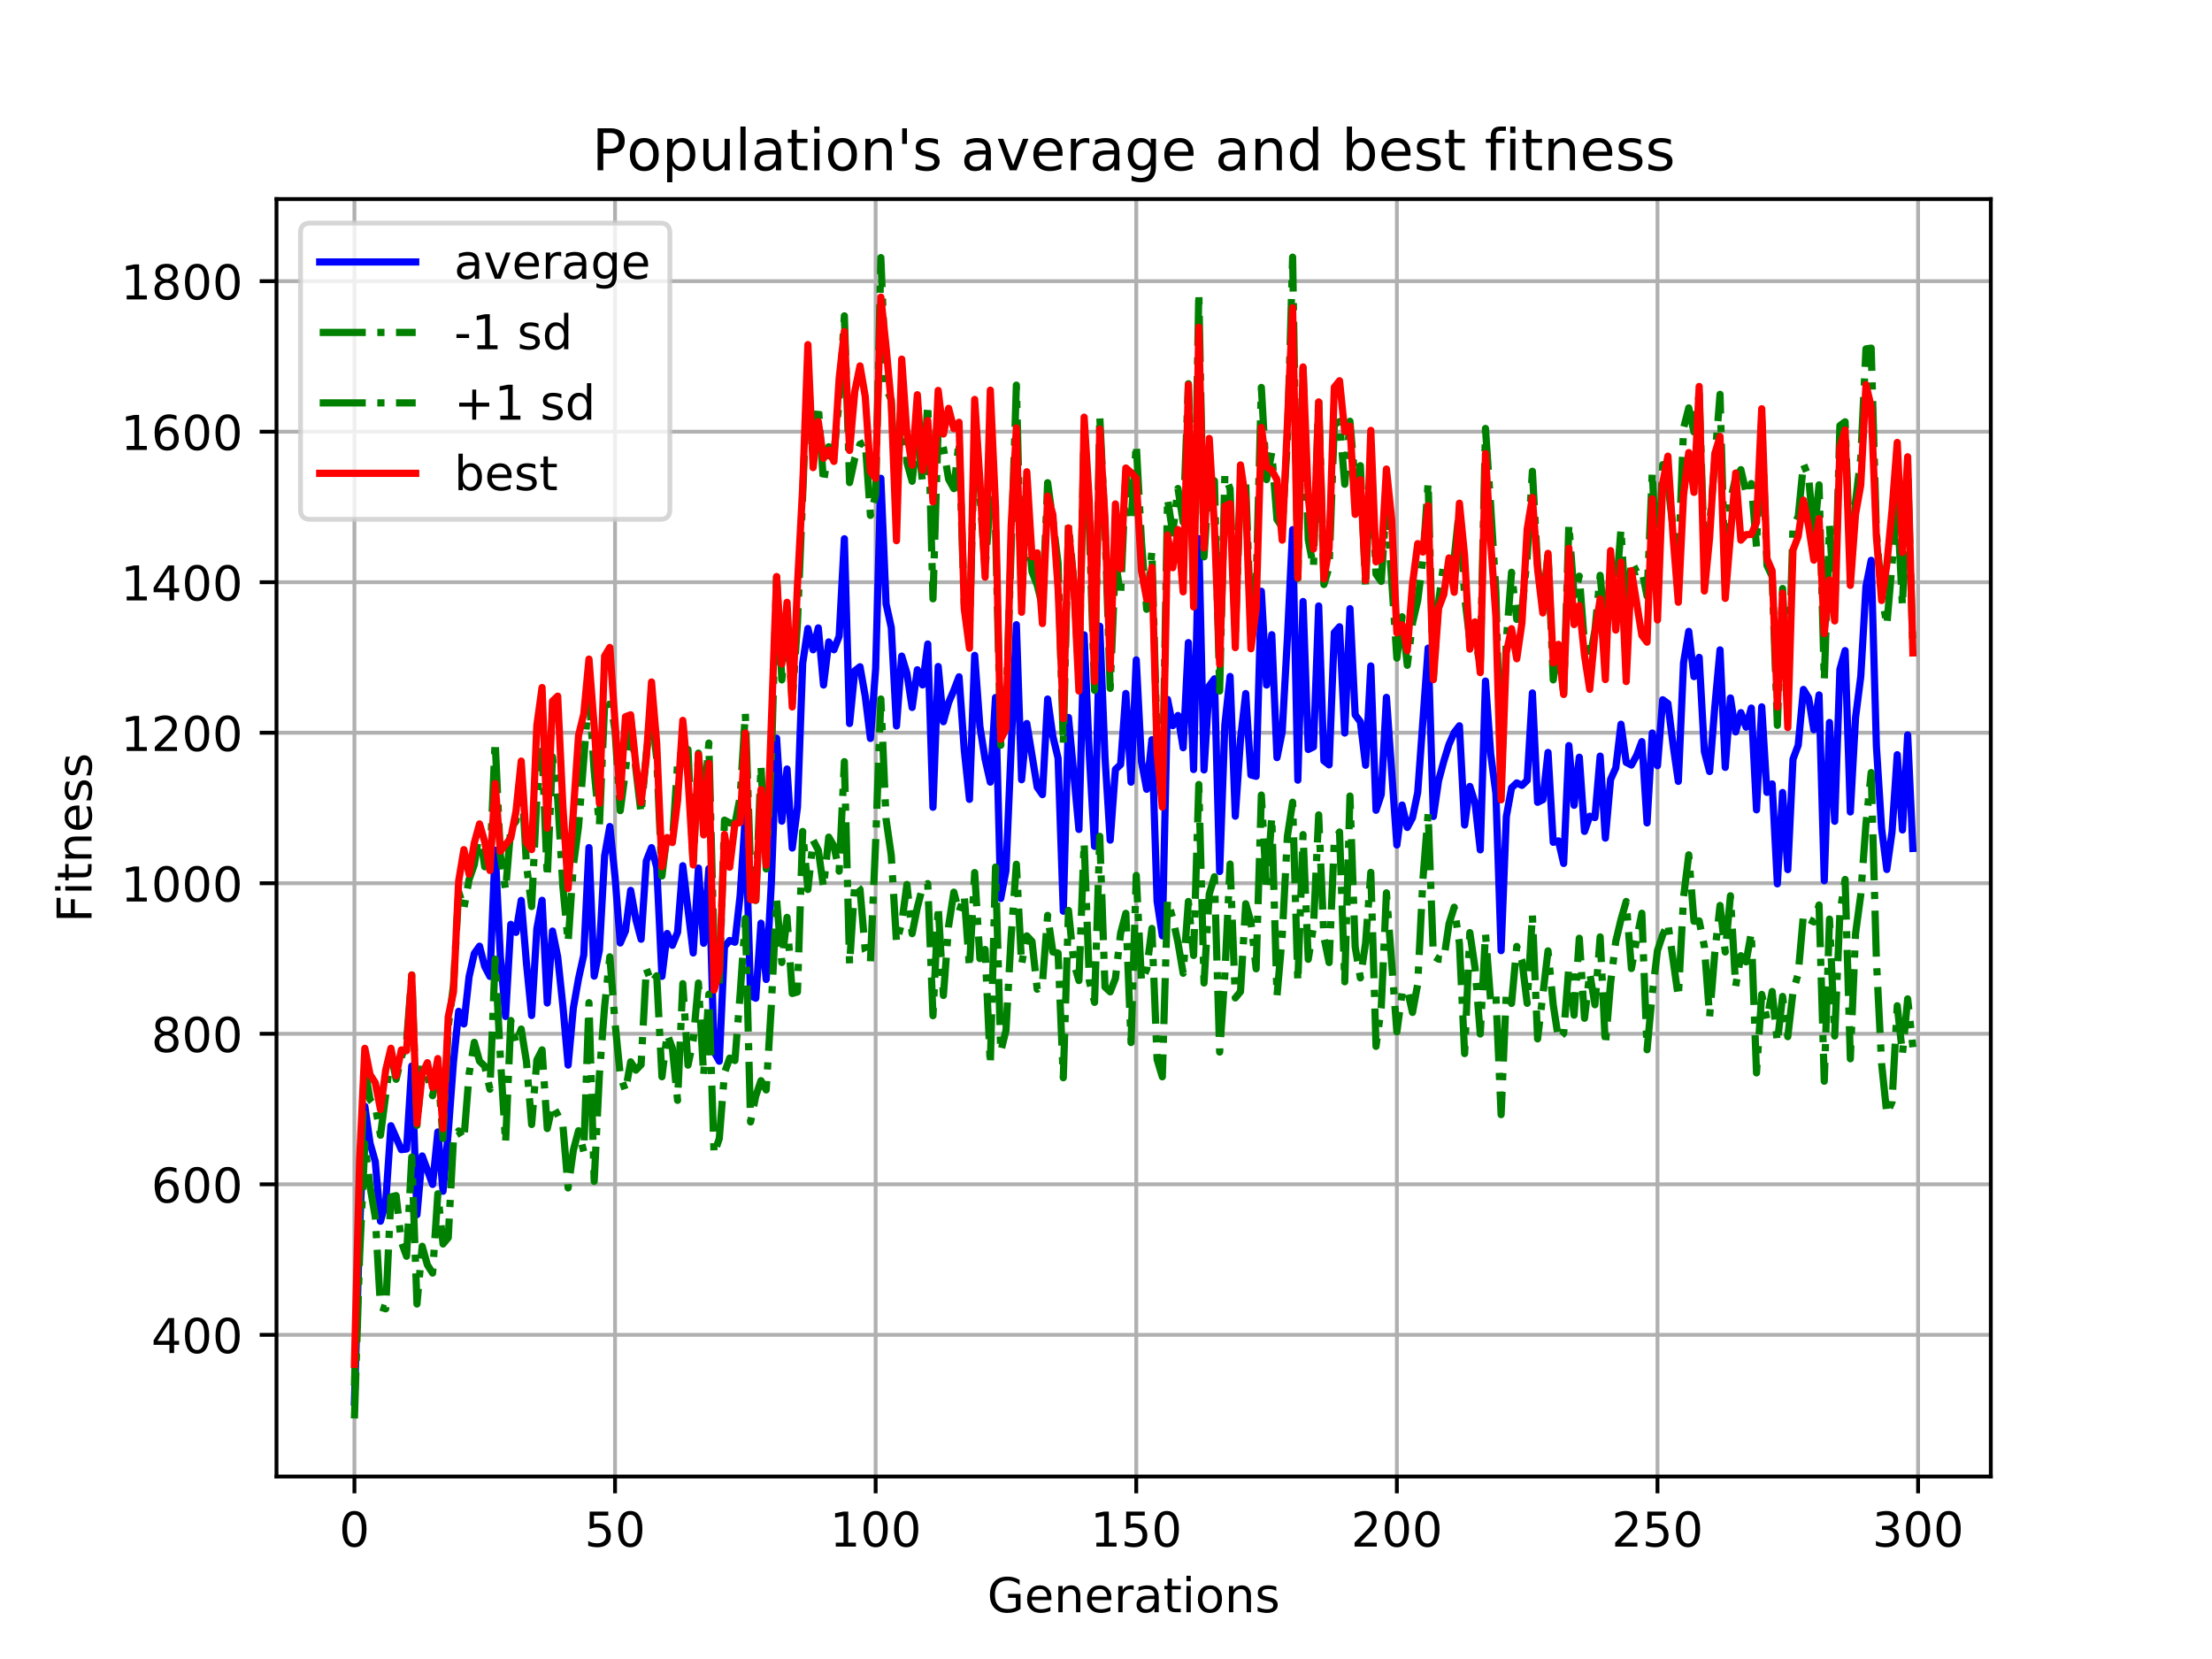 <?xml version="1.0" encoding="utf-8" standalone="no"?>
<!DOCTYPE svg PUBLIC "-//W3C//DTD SVG 1.1//EN"
  "http://www.w3.org/Graphics/SVG/1.1/DTD/svg11.dtd">
<!-- Created with matplotlib (https://matplotlib.org/) -->
<svg height="345.6pt" version="1.1" viewBox="0 0 460.8 345.6" width="460.8pt" xmlns="http://www.w3.org/2000/svg" xmlns:xlink="http://www.w3.org/1999/xlink">
 <defs>
  <style type="text/css">
*{stroke-linecap:butt;stroke-linejoin:round;}
  </style>
 </defs>
 <g id="figure_1">
  <g id="patch_1">
   <path d="M 0 345.6 
L 460.8 345.6 
L 460.8 0 
L 0 0 
z
" style="fill:#ffffff;"/>
  </g>
  <g id="axes_1">
   <g id="patch_2">
    <path d="M 57.6 307.584 
L 414.72 307.584 
L 414.72 41.472 
L 57.6 41.472 
z
" style="fill:#ffffff;"/>
   </g>
   <g id="matplotlib.axis_1">
    <g id="xtick_1">
     <g id="line2d_1">
      <path clip-path="url(#p011053fac3)" d="M 73.833 307.584 
L 73.833 41.472 
" style="fill:none;stroke:#b0b0b0;stroke-linecap:square;stroke-width:0.8;"/>
     </g>
     <g id="line2d_2">
      <defs>
       <path d="M 0 0 
L 0 3.5 
" id="mdf3016ca0d" style="stroke:#000000;stroke-width:0.8;"/>
      </defs>
      <g>
       <use style="stroke:#000000;stroke-width:0.8;" x="73.833" xlink:href="#mdf3016ca0d" y="307.584"/>
      </g>
     </g>
     <g id="text_1">
      <!-- 0 -->
      <defs>
       <path d="M 31.781 66.406 
Q 24.172 66.406 20.328 58.906 
Q 16.5 51.422 16.5 36.375 
Q 16.5 21.391 20.328 13.891 
Q 24.172 6.391 31.781 6.391 
Q 39.453 6.391 43.281 13.891 
Q 47.125 21.391 47.125 36.375 
Q 47.125 51.422 43.281 58.906 
Q 39.453 66.406 31.781 66.406 
z
M 31.781 74.219 
Q 44.047 74.219 50.516 64.516 
Q 56.984 54.828 56.984 36.375 
Q 56.984 17.969 50.516 8.266 
Q 44.047 -1.422 31.781 -1.422 
Q 19.531 -1.422 13.062 8.266 
Q 6.594 17.969 6.594 36.375 
Q 6.594 54.828 13.062 64.516 
Q 19.531 74.219 31.781 74.219 
z
" id="DejaVuSans-48"/>
      </defs>
      <g transform="translate(70.651 322.182)scale(0.1 -0.1)">
       <use xlink:href="#DejaVuSans-48"/>
      </g>
     </g>
    </g>
    <g id="xtick_2">
     <g id="line2d_3">
      <path clip-path="url(#p011053fac3)" d="M 128.123 307.584 
L 128.123 41.472 
" style="fill:none;stroke:#b0b0b0;stroke-linecap:square;stroke-width:0.8;"/>
     </g>
     <g id="line2d_4">
      <g>
       <use style="stroke:#000000;stroke-width:0.8;" x="128.123" xlink:href="#mdf3016ca0d" y="307.584"/>
      </g>
     </g>
     <g id="text_2">
      <!-- 50 -->
      <defs>
       <path d="M 10.797 72.906 
L 49.516 72.906 
L 49.516 64.594 
L 19.828 64.594 
L 19.828 46.734 
Q 21.969 47.469 24.109 47.828 
Q 26.266 48.188 28.422 48.188 
Q 40.625 48.188 47.75 41.5 
Q 54.891 34.812 54.891 23.391 
Q 54.891 11.625 47.562 5.094 
Q 40.234 -1.422 26.906 -1.422 
Q 22.312 -1.422 17.547 -0.641 
Q 12.797 0.141 7.719 1.703 
L 7.719 11.625 
Q 12.109 9.234 16.797 8.062 
Q 21.484 6.891 26.703 6.891 
Q 35.156 6.891 40.078 11.328 
Q 45.016 15.766 45.016 23.391 
Q 45.016 31 40.078 35.438 
Q 35.156 39.891 26.703 39.891 
Q 22.75 39.891 18.812 39.016 
Q 14.891 38.141 10.797 36.281 
z
" id="DejaVuSans-53"/>
      </defs>
      <g transform="translate(121.76 322.182)scale(0.1 -0.1)">
       <use xlink:href="#DejaVuSans-53"/>
       <use x="63.623" xlink:href="#DejaVuSans-48"/>
      </g>
     </g>
    </g>
    <g id="xtick_3">
     <g id="line2d_5">
      <path clip-path="url(#p011053fac3)" d="M 182.413 307.584 
L 182.413 41.472 
" style="fill:none;stroke:#b0b0b0;stroke-linecap:square;stroke-width:0.8;"/>
     </g>
     <g id="line2d_6">
      <g>
       <use style="stroke:#000000;stroke-width:0.8;" x="182.413" xlink:href="#mdf3016ca0d" y="307.584"/>
      </g>
     </g>
     <g id="text_3">
      <!-- 100 -->
      <defs>
       <path d="M 12.406 8.297 
L 28.516 8.297 
L 28.516 63.922 
L 10.984 60.406 
L 10.984 69.391 
L 28.422 72.906 
L 38.281 72.906 
L 38.281 8.297 
L 54.391 8.297 
L 54.391 0 
L 12.406 0 
z
" id="DejaVuSans-49"/>
      </defs>
      <g transform="translate(172.869 322.182)scale(0.1 -0.1)">
       <use xlink:href="#DejaVuSans-49"/>
       <use x="63.623" xlink:href="#DejaVuSans-48"/>
       <use x="127.246" xlink:href="#DejaVuSans-48"/>
      </g>
     </g>
    </g>
    <g id="xtick_4">
     <g id="line2d_7">
      <path clip-path="url(#p011053fac3)" d="M 236.703 307.584 
L 236.703 41.472 
" style="fill:none;stroke:#b0b0b0;stroke-linecap:square;stroke-width:0.8;"/>
     </g>
     <g id="line2d_8">
      <g>
       <use style="stroke:#000000;stroke-width:0.8;" x="236.703" xlink:href="#mdf3016ca0d" y="307.584"/>
      </g>
     </g>
     <g id="text_4">
      <!-- 150 -->
      <g transform="translate(227.159 322.182)scale(0.1 -0.1)">
       <use xlink:href="#DejaVuSans-49"/>
       <use x="63.623" xlink:href="#DejaVuSans-53"/>
       <use x="127.246" xlink:href="#DejaVuSans-48"/>
      </g>
     </g>
    </g>
    <g id="xtick_5">
     <g id="line2d_9">
      <path clip-path="url(#p011053fac3)" d="M 290.993 307.584 
L 290.993 41.472 
" style="fill:none;stroke:#b0b0b0;stroke-linecap:square;stroke-width:0.8;"/>
     </g>
     <g id="line2d_10">
      <g>
       <use style="stroke:#000000;stroke-width:0.8;" x="290.993" xlink:href="#mdf3016ca0d" y="307.584"/>
      </g>
     </g>
     <g id="text_5">
      <!-- 200 -->
      <defs>
       <path d="M 19.188 8.297 
L 53.609 8.297 
L 53.609 0 
L 7.328 0 
L 7.328 8.297 
Q 12.938 14.109 22.625 23.891 
Q 32.328 33.688 34.812 36.531 
Q 39.547 41.844 41.422 45.531 
Q 43.312 49.219 43.312 52.781 
Q 43.312 58.594 39.234 62.25 
Q 35.156 65.922 28.609 65.922 
Q 23.969 65.922 18.812 64.312 
Q 13.672 62.703 7.812 59.422 
L 7.812 69.391 
Q 13.766 71.781 18.938 73 
Q 24.125 74.219 28.422 74.219 
Q 39.75 74.219 46.484 68.547 
Q 53.219 62.891 53.219 53.422 
Q 53.219 48.922 51.531 44.891 
Q 49.859 40.875 45.406 35.406 
Q 44.188 33.984 37.641 27.219 
Q 31.109 20.453 19.188 8.297 
z
" id="DejaVuSans-50"/>
      </defs>
      <g transform="translate(281.449 322.182)scale(0.1 -0.1)">
       <use xlink:href="#DejaVuSans-50"/>
       <use x="63.623" xlink:href="#DejaVuSans-48"/>
       <use x="127.246" xlink:href="#DejaVuSans-48"/>
      </g>
     </g>
    </g>
    <g id="xtick_6">
     <g id="line2d_11">
      <path clip-path="url(#p011053fac3)" d="M 345.283 307.584 
L 345.283 41.472 
" style="fill:none;stroke:#b0b0b0;stroke-linecap:square;stroke-width:0.8;"/>
     </g>
     <g id="line2d_12">
      <g>
       <use style="stroke:#000000;stroke-width:0.8;" x="345.283" xlink:href="#mdf3016ca0d" y="307.584"/>
      </g>
     </g>
     <g id="text_6">
      <!-- 250 -->
      <g transform="translate(335.739 322.182)scale(0.1 -0.1)">
       <use xlink:href="#DejaVuSans-50"/>
       <use x="63.623" xlink:href="#DejaVuSans-53"/>
       <use x="127.246" xlink:href="#DejaVuSans-48"/>
      </g>
     </g>
    </g>
    <g id="xtick_7">
     <g id="line2d_13">
      <path clip-path="url(#p011053fac3)" d="M 399.573 307.584 
L 399.573 41.472 
" style="fill:none;stroke:#b0b0b0;stroke-linecap:square;stroke-width:0.8;"/>
     </g>
     <g id="line2d_14">
      <g>
       <use style="stroke:#000000;stroke-width:0.8;" x="399.573" xlink:href="#mdf3016ca0d" y="307.584"/>
      </g>
     </g>
     <g id="text_7">
      <!-- 300 -->
      <defs>
       <path d="M 40.578 39.312 
Q 47.656 37.797 51.625 33 
Q 55.609 28.219 55.609 21.188 
Q 55.609 10.406 48.188 4.484 
Q 40.766 -1.422 27.094 -1.422 
Q 22.516 -1.422 17.656 -0.516 
Q 12.797 0.391 7.625 2.203 
L 7.625 11.719 
Q 11.719 9.328 16.594 8.109 
Q 21.484 6.891 26.812 6.891 
Q 36.078 6.891 40.938 10.547 
Q 45.797 14.203 45.797 21.188 
Q 45.797 27.641 41.281 31.266 
Q 36.766 34.906 28.719 34.906 
L 20.219 34.906 
L 20.219 43.016 
L 29.109 43.016 
Q 36.375 43.016 40.234 45.922 
Q 44.094 48.828 44.094 54.297 
Q 44.094 59.906 40.109 62.906 
Q 36.141 65.922 28.719 65.922 
Q 24.656 65.922 20.016 65.031 
Q 15.375 64.156 9.812 62.312 
L 9.812 71.094 
Q 15.438 72.656 20.344 73.438 
Q 25.25 74.219 29.594 74.219 
Q 40.828 74.219 47.359 69.109 
Q 53.906 64.016 53.906 55.328 
Q 53.906 49.266 50.438 45.094 
Q 46.969 40.922 40.578 39.312 
z
" id="DejaVuSans-51"/>
      </defs>
      <g transform="translate(390.029 322.182)scale(0.1 -0.1)">
       <use xlink:href="#DejaVuSans-51"/>
       <use x="63.623" xlink:href="#DejaVuSans-48"/>
       <use x="127.246" xlink:href="#DejaVuSans-48"/>
      </g>
     </g>
    </g>
    <g id="text_8">
     <!-- Generations -->
     <defs>
      <path d="M 59.516 10.406 
L 59.516 29.984 
L 43.406 29.984 
L 43.406 38.094 
L 69.281 38.094 
L 69.281 6.781 
Q 63.578 2.734 56.688 0.656 
Q 49.812 -1.422 42 -1.422 
Q 24.906 -1.422 15.25 8.562 
Q 5.609 18.562 5.609 36.375 
Q 5.609 54.25 15.25 64.234 
Q 24.906 74.219 42 74.219 
Q 49.125 74.219 55.547 72.453 
Q 61.969 70.703 67.391 67.281 
L 67.391 56.781 
Q 61.922 61.422 55.766 63.766 
Q 49.609 66.109 42.828 66.109 
Q 29.438 66.109 22.719 58.641 
Q 16.016 51.172 16.016 36.375 
Q 16.016 21.625 22.719 14.156 
Q 29.438 6.688 42.828 6.688 
Q 48.047 6.688 52.141 7.594 
Q 56.25 8.5 59.516 10.406 
z
" id="DejaVuSans-71"/>
      <path d="M 56.203 29.594 
L 56.203 25.203 
L 14.891 25.203 
Q 15.484 15.922 20.484 11.062 
Q 25.484 6.203 34.422 6.203 
Q 39.594 6.203 44.453 7.469 
Q 49.312 8.734 54.109 11.281 
L 54.109 2.781 
Q 49.266 0.734 44.188 -0.344 
Q 39.109 -1.422 33.891 -1.422 
Q 20.797 -1.422 13.156 6.188 
Q 5.516 13.812 5.516 26.812 
Q 5.516 40.234 12.766 48.109 
Q 20.016 56 32.328 56 
Q 43.359 56 49.781 48.891 
Q 56.203 41.797 56.203 29.594 
z
M 47.219 32.234 
Q 47.125 39.594 43.094 43.984 
Q 39.062 48.391 32.422 48.391 
Q 24.906 48.391 20.391 44.141 
Q 15.875 39.891 15.188 32.172 
z
" id="DejaVuSans-101"/>
      <path d="M 54.891 33.016 
L 54.891 0 
L 45.906 0 
L 45.906 32.719 
Q 45.906 40.484 42.875 44.328 
Q 39.844 48.188 33.797 48.188 
Q 26.516 48.188 22.312 43.547 
Q 18.109 38.922 18.109 30.906 
L 18.109 0 
L 9.078 0 
L 9.078 54.688 
L 18.109 54.688 
L 18.109 46.188 
Q 21.344 51.125 25.703 53.562 
Q 30.078 56 35.797 56 
Q 45.219 56 50.047 50.172 
Q 54.891 44.344 54.891 33.016 
z
" id="DejaVuSans-110"/>
      <path d="M 41.109 46.297 
Q 39.594 47.172 37.812 47.578 
Q 36.031 48 33.891 48 
Q 26.266 48 22.188 43.047 
Q 18.109 38.094 18.109 28.812 
L 18.109 0 
L 9.078 0 
L 9.078 54.688 
L 18.109 54.688 
L 18.109 46.188 
Q 20.953 51.172 25.484 53.578 
Q 30.031 56 36.531 56 
Q 37.453 56 38.578 55.875 
Q 39.703 55.766 41.062 55.516 
z
" id="DejaVuSans-114"/>
      <path d="M 34.281 27.484 
Q 23.391 27.484 19.188 25 
Q 14.984 22.516 14.984 16.5 
Q 14.984 11.719 18.141 8.906 
Q 21.297 6.109 26.703 6.109 
Q 34.188 6.109 38.703 11.406 
Q 43.219 16.703 43.219 25.484 
L 43.219 27.484 
z
M 52.203 31.203 
L 52.203 0 
L 43.219 0 
L 43.219 8.297 
Q 40.141 3.328 35.547 0.953 
Q 30.953 -1.422 24.312 -1.422 
Q 15.922 -1.422 10.953 3.297 
Q 6 8.016 6 15.922 
Q 6 25.141 12.172 29.828 
Q 18.359 34.516 30.609 34.516 
L 43.219 34.516 
L 43.219 35.406 
Q 43.219 41.609 39.141 45 
Q 35.062 48.391 27.688 48.391 
Q 23 48.391 18.547 47.266 
Q 14.109 46.141 10.016 43.891 
L 10.016 52.203 
Q 14.938 54.109 19.578 55.047 
Q 24.219 56 28.609 56 
Q 40.484 56 46.344 49.844 
Q 52.203 43.703 52.203 31.203 
z
" id="DejaVuSans-97"/>
      <path d="M 18.312 70.219 
L 18.312 54.688 
L 36.812 54.688 
L 36.812 47.703 
L 18.312 47.703 
L 18.312 18.016 
Q 18.312 11.328 20.141 9.422 
Q 21.969 7.516 27.594 7.516 
L 36.812 7.516 
L 36.812 0 
L 27.594 0 
Q 17.188 0 13.234 3.875 
Q 9.281 7.766 9.281 18.016 
L 9.281 47.703 
L 2.688 47.703 
L 2.688 54.688 
L 9.281 54.688 
L 9.281 70.219 
z
" id="DejaVuSans-116"/>
      <path d="M 9.422 54.688 
L 18.406 54.688 
L 18.406 0 
L 9.422 0 
z
M 9.422 75.984 
L 18.406 75.984 
L 18.406 64.594 
L 9.422 64.594 
z
" id="DejaVuSans-105"/>
      <path d="M 30.609 48.391 
Q 23.391 48.391 19.188 42.75 
Q 14.984 37.109 14.984 27.297 
Q 14.984 17.484 19.156 11.844 
Q 23.344 6.203 30.609 6.203 
Q 37.797 6.203 41.984 11.859 
Q 46.188 17.531 46.188 27.297 
Q 46.188 37.016 41.984 42.703 
Q 37.797 48.391 30.609 48.391 
z
M 30.609 56 
Q 42.328 56 49.016 48.375 
Q 55.719 40.766 55.719 27.297 
Q 55.719 13.875 49.016 6.219 
Q 42.328 -1.422 30.609 -1.422 
Q 18.844 -1.422 12.172 6.219 
Q 5.516 13.875 5.516 27.297 
Q 5.516 40.766 12.172 48.375 
Q 18.844 56 30.609 56 
z
" id="DejaVuSans-111"/>
      <path d="M 44.281 53.078 
L 44.281 44.578 
Q 40.484 46.531 36.375 47.5 
Q 32.281 48.484 27.875 48.484 
Q 21.188 48.484 17.844 46.438 
Q 14.5 44.391 14.5 40.281 
Q 14.5 37.156 16.891 35.375 
Q 19.281 33.594 26.516 31.984 
L 29.594 31.297 
Q 39.156 29.25 43.188 25.516 
Q 47.219 21.781 47.219 15.094 
Q 47.219 7.469 41.188 3.016 
Q 35.156 -1.422 24.609 -1.422 
Q 20.219 -1.422 15.453 -0.562 
Q 10.688 0.297 5.422 2 
L 5.422 11.281 
Q 10.406 8.688 15.234 7.391 
Q 20.062 6.109 24.812 6.109 
Q 31.156 6.109 34.562 8.281 
Q 37.984 10.453 37.984 14.406 
Q 37.984 18.062 35.516 20.016 
Q 33.062 21.969 24.703 23.781 
L 21.578 24.516 
Q 13.234 26.266 9.516 29.906 
Q 5.812 33.547 5.812 39.891 
Q 5.812 47.609 11.281 51.797 
Q 16.75 56 26.812 56 
Q 31.781 56 36.172 55.266 
Q 40.578 54.547 44.281 53.078 
z
" id="DejaVuSans-115"/>
     </defs>
     <g transform="translate(205.662 335.861)scale(0.1 -0.1)">
      <use xlink:href="#DejaVuSans-71"/>
      <use x="77.49" xlink:href="#DejaVuSans-101"/>
      <use x="139.014" xlink:href="#DejaVuSans-110"/>
      <use x="202.393" xlink:href="#DejaVuSans-101"/>
      <use x="263.916" xlink:href="#DejaVuSans-114"/>
      <use x="305.029" xlink:href="#DejaVuSans-97"/>
      <use x="366.309" xlink:href="#DejaVuSans-116"/>
      <use x="405.518" xlink:href="#DejaVuSans-105"/>
      <use x="433.301" xlink:href="#DejaVuSans-111"/>
      <use x="494.482" xlink:href="#DejaVuSans-110"/>
      <use x="557.861" xlink:href="#DejaVuSans-115"/>
     </g>
    </g>
   </g>
   <g id="matplotlib.axis_2">
    <g id="ytick_1">
     <g id="line2d_15">
      <path clip-path="url(#p011053fac3)" d="M 57.6 278.069 
L 414.72 278.069 
" style="fill:none;stroke:#b0b0b0;stroke-linecap:square;stroke-width:0.8;"/>
     </g>
     <g id="line2d_16">
      <defs>
       <path d="M 0 0 
L -3.5 0 
" id="m792906b4a7" style="stroke:#000000;stroke-width:0.8;"/>
      </defs>
      <g>
       <use style="stroke:#000000;stroke-width:0.8;" x="57.6" xlink:href="#m792906b4a7" y="278.069"/>
      </g>
     </g>
     <g id="text_9">
      <!-- 400 -->
      <defs>
       <path d="M 37.797 64.312 
L 12.891 25.391 
L 37.797 25.391 
z
M 35.203 72.906 
L 47.609 72.906 
L 47.609 25.391 
L 58.016 25.391 
L 58.016 17.188 
L 47.609 17.188 
L 47.609 0 
L 37.797 0 
L 37.797 17.188 
L 4.891 17.188 
L 4.891 26.703 
z
" id="DejaVuSans-52"/>
      </defs>
      <g transform="translate(31.512 281.868)scale(0.1 -0.1)">
       <use xlink:href="#DejaVuSans-52"/>
       <use x="63.623" xlink:href="#DejaVuSans-48"/>
       <use x="127.246" xlink:href="#DejaVuSans-48"/>
      </g>
     </g>
    </g>
    <g id="ytick_2">
     <g id="line2d_17">
      <path clip-path="url(#p011053fac3)" d="M 57.6 246.712 
L 414.72 246.712 
" style="fill:none;stroke:#b0b0b0;stroke-linecap:square;stroke-width:0.8;"/>
     </g>
     <g id="line2d_18">
      <g>
       <use style="stroke:#000000;stroke-width:0.8;" x="57.6" xlink:href="#m792906b4a7" y="246.712"/>
      </g>
     </g>
     <g id="text_10">
      <!-- 600 -->
      <defs>
       <path d="M 33.016 40.375 
Q 26.375 40.375 22.484 35.828 
Q 18.609 31.297 18.609 23.391 
Q 18.609 15.531 22.484 10.953 
Q 26.375 6.391 33.016 6.391 
Q 39.656 6.391 43.531 10.953 
Q 47.406 15.531 47.406 23.391 
Q 47.406 31.297 43.531 35.828 
Q 39.656 40.375 33.016 40.375 
z
M 52.594 71.297 
L 52.594 62.312 
Q 48.875 64.062 45.094 64.984 
Q 41.312 65.922 37.594 65.922 
Q 27.828 65.922 22.672 59.328 
Q 17.531 52.734 16.797 39.406 
Q 19.672 43.656 24.016 45.922 
Q 28.375 48.188 33.594 48.188 
Q 44.578 48.188 50.953 41.516 
Q 57.328 34.859 57.328 23.391 
Q 57.328 12.156 50.688 5.359 
Q 44.047 -1.422 33.016 -1.422 
Q 20.359 -1.422 13.672 8.266 
Q 6.984 17.969 6.984 36.375 
Q 6.984 53.656 15.188 63.938 
Q 23.391 74.219 37.203 74.219 
Q 40.922 74.219 44.703 73.484 
Q 48.484 72.75 52.594 71.297 
z
" id="DejaVuSans-54"/>
      </defs>
      <g transform="translate(31.512 250.511)scale(0.1 -0.1)">
       <use xlink:href="#DejaVuSans-54"/>
       <use x="63.623" xlink:href="#DejaVuSans-48"/>
       <use x="127.246" xlink:href="#DejaVuSans-48"/>
      </g>
     </g>
    </g>
    <g id="ytick_3">
     <g id="line2d_19">
      <path clip-path="url(#p011053fac3)" d="M 57.6 215.355 
L 414.72 215.355 
" style="fill:none;stroke:#b0b0b0;stroke-linecap:square;stroke-width:0.8;"/>
     </g>
     <g id="line2d_20">
      <g>
       <use style="stroke:#000000;stroke-width:0.8;" x="57.6" xlink:href="#m792906b4a7" y="215.355"/>
      </g>
     </g>
     <g id="text_11">
      <!-- 800 -->
      <defs>
       <path d="M 31.781 34.625 
Q 24.75 34.625 20.719 30.859 
Q 16.703 27.094 16.703 20.516 
Q 16.703 13.922 20.719 10.156 
Q 24.75 6.391 31.781 6.391 
Q 38.812 6.391 42.859 10.172 
Q 46.922 13.969 46.922 20.516 
Q 46.922 27.094 42.891 30.859 
Q 38.875 34.625 31.781 34.625 
z
M 21.922 38.812 
Q 15.578 40.375 12.031 44.719 
Q 8.5 49.078 8.5 55.328 
Q 8.5 64.062 14.719 69.141 
Q 20.953 74.219 31.781 74.219 
Q 42.672 74.219 48.875 69.141 
Q 55.078 64.062 55.078 55.328 
Q 55.078 49.078 51.531 44.719 
Q 48 40.375 41.703 38.812 
Q 48.828 37.156 52.797 32.312 
Q 56.781 27.484 56.781 20.516 
Q 56.781 9.906 50.312 4.234 
Q 43.844 -1.422 31.781 -1.422 
Q 19.734 -1.422 13.25 4.234 
Q 6.781 9.906 6.781 20.516 
Q 6.781 27.484 10.781 32.312 
Q 14.797 37.156 21.922 38.812 
z
M 18.312 54.391 
Q 18.312 48.734 21.844 45.562 
Q 25.391 42.391 31.781 42.391 
Q 38.141 42.391 41.719 45.562 
Q 45.312 48.734 45.312 54.391 
Q 45.312 60.062 41.719 63.234 
Q 38.141 66.406 31.781 66.406 
Q 25.391 66.406 21.844 63.234 
Q 18.312 60.062 18.312 54.391 
z
" id="DejaVuSans-56"/>
      </defs>
      <g transform="translate(31.512 219.155)scale(0.1 -0.1)">
       <use xlink:href="#DejaVuSans-56"/>
       <use x="63.623" xlink:href="#DejaVuSans-48"/>
       <use x="127.246" xlink:href="#DejaVuSans-48"/>
      </g>
     </g>
    </g>
    <g id="ytick_4">
     <g id="line2d_21">
      <path clip-path="url(#p011053fac3)" d="M 57.6 183.999 
L 414.72 183.999 
" style="fill:none;stroke:#b0b0b0;stroke-linecap:square;stroke-width:0.8;"/>
     </g>
     <g id="line2d_22">
      <g>
       <use style="stroke:#000000;stroke-width:0.8;" x="57.6" xlink:href="#m792906b4a7" y="183.999"/>
      </g>
     </g>
     <g id="text_12">
      <!-- 1000 -->
      <g transform="translate(25.15 187.798)scale(0.1 -0.1)">
       <use xlink:href="#DejaVuSans-49"/>
       <use x="63.623" xlink:href="#DejaVuSans-48"/>
       <use x="127.246" xlink:href="#DejaVuSans-48"/>
       <use x="190.869" xlink:href="#DejaVuSans-48"/>
      </g>
     </g>
    </g>
    <g id="ytick_5">
     <g id="line2d_23">
      <path clip-path="url(#p011053fac3)" d="M 57.6 152.642 
L 414.72 152.642 
" style="fill:none;stroke:#b0b0b0;stroke-linecap:square;stroke-width:0.8;"/>
     </g>
     <g id="line2d_24">
      <g>
       <use style="stroke:#000000;stroke-width:0.8;" x="57.6" xlink:href="#m792906b4a7" y="152.642"/>
      </g>
     </g>
     <g id="text_13">
      <!-- 1200 -->
      <g transform="translate(25.15 156.441)scale(0.1 -0.1)">
       <use xlink:href="#DejaVuSans-49"/>
       <use x="63.623" xlink:href="#DejaVuSans-50"/>
       <use x="127.246" xlink:href="#DejaVuSans-48"/>
       <use x="190.869" xlink:href="#DejaVuSans-48"/>
      </g>
     </g>
    </g>
    <g id="ytick_6">
     <g id="line2d_25">
      <path clip-path="url(#p011053fac3)" d="M 57.6 121.285 
L 414.72 121.285 
" style="fill:none;stroke:#b0b0b0;stroke-linecap:square;stroke-width:0.8;"/>
     </g>
     <g id="line2d_26">
      <g>
       <use style="stroke:#000000;stroke-width:0.8;" x="57.6" xlink:href="#m792906b4a7" y="121.285"/>
      </g>
     </g>
     <g id="text_14">
      <!-- 1400 -->
      <g transform="translate(25.15 125.085)scale(0.1 -0.1)">
       <use xlink:href="#DejaVuSans-49"/>
       <use x="63.623" xlink:href="#DejaVuSans-52"/>
       <use x="127.246" xlink:href="#DejaVuSans-48"/>
       <use x="190.869" xlink:href="#DejaVuSans-48"/>
      </g>
     </g>
    </g>
    <g id="ytick_7">
     <g id="line2d_27">
      <path clip-path="url(#p011053fac3)" d="M 57.6 89.929 
L 414.72 89.929 
" style="fill:none;stroke:#b0b0b0;stroke-linecap:square;stroke-width:0.8;"/>
     </g>
     <g id="line2d_28">
      <g>
       <use style="stroke:#000000;stroke-width:0.8;" x="57.6" xlink:href="#m792906b4a7" y="89.929"/>
      </g>
     </g>
     <g id="text_15">
      <!-- 1600 -->
      <g transform="translate(25.15 93.728)scale(0.1 -0.1)">
       <use xlink:href="#DejaVuSans-49"/>
       <use x="63.623" xlink:href="#DejaVuSans-54"/>
       <use x="127.246" xlink:href="#DejaVuSans-48"/>
       <use x="190.869" xlink:href="#DejaVuSans-48"/>
      </g>
     </g>
    </g>
    <g id="ytick_8">
     <g id="line2d_29">
      <path clip-path="url(#p011053fac3)" d="M 57.6 58.572 
L 414.72 58.572 
" style="fill:none;stroke:#b0b0b0;stroke-linecap:square;stroke-width:0.8;"/>
     </g>
     <g id="line2d_30">
      <g>
       <use style="stroke:#000000;stroke-width:0.8;" x="57.6" xlink:href="#m792906b4a7" y="58.572"/>
      </g>
     </g>
     <g id="text_16">
      <!-- 1800 -->
      <g transform="translate(25.15 62.371)scale(0.1 -0.1)">
       <use xlink:href="#DejaVuSans-49"/>
       <use x="63.623" xlink:href="#DejaVuSans-56"/>
       <use x="127.246" xlink:href="#DejaVuSans-48"/>
       <use x="190.869" xlink:href="#DejaVuSans-48"/>
      </g>
     </g>
    </g>
    <g id="text_17">
     <!-- Fitness -->
     <defs>
      <path d="M 9.812 72.906 
L 51.703 72.906 
L 51.703 64.594 
L 19.672 64.594 
L 19.672 43.109 
L 48.578 43.109 
L 48.578 34.812 
L 19.672 34.812 
L 19.672 0 
L 9.812 0 
z
" id="DejaVuSans-70"/>
     </defs>
     <g transform="translate(19.07 192.202)rotate(-90)scale(0.1 -0.1)">
      <use xlink:href="#DejaVuSans-70"/>
      <use x="57.41" xlink:href="#DejaVuSans-105"/>
      <use x="85.193" xlink:href="#DejaVuSans-116"/>
      <use x="124.402" xlink:href="#DejaVuSans-110"/>
      <use x="187.781" xlink:href="#DejaVuSans-101"/>
      <use x="249.305" xlink:href="#DejaVuSans-115"/>
      <use x="301.404" xlink:href="#DejaVuSans-115"/>
     </g>
    </g>
   </g>
   <g id="line2d_31">
    <path clip-path="url(#p011053fac3)" d="M 73.833 292.082 
L 74.919 255.763 
L 76.004 230.457 
L 77.09 238.151 
L 78.176 241.968 
L 79.262 254.402 
L 80.348 250.476 
L 81.433 234.51 
L 83.605 239.49 
L 84.691 239.365 
L 85.777 222.068 
L 86.862 253.043 
L 87.948 240.803 
L 90.12 246.732 
L 91.206 235.807 
L 92.291 248.155 
L 93.377 235.819 
L 94.463 221.286 
L 95.549 210.676 
L 96.635 213.307 
L 97.72 203.467 
L 98.806 198.628 
L 99.892 197.107 
L 100.978 201.339 
L 102.064 203.407 
L 103.149 177.119 
L 104.235 199.211 
L 105.321 211.747 
L 106.407 192.555 
L 107.493 194.23 
L 108.578 187.57 
L 109.664 200.608 
L 110.75 211.549 
L 111.836 193.475 
L 112.922 187.549 
L 114.007 208.945 
L 115.093 193.958 
L 116.179 199.334 
L 117.265 209.63 
L 118.351 221.881 
L 119.436 210.002 
L 120.522 203.852 
L 121.608 198.933 
L 122.694 176.572 
L 123.78 203.344 
L 124.865 197.931 
L 125.951 178.288 
L 127.037 172.178 
L 128.123 182.659 
L 129.209 196.444 
L 130.294 193.939 
L 131.38 185.486 
L 132.466 191.574 
L 133.552 195.661 
L 134.638 179.35 
L 135.723 176.578 
L 136.809 180.667 
L 137.895 203.396 
L 138.981 194.462 
L 140.067 196.925 
L 141.152 194.203 
L 142.238 180.348 
L 144.41 198.52 
L 145.496 180.836 
L 146.581 196.5 
L 147.667 180.945 
L 148.753 219.093 
L 149.839 221.073 
L 150.925 197.172 
L 152.01 195.915 
L 153.096 196.284 
L 154.182 186.572 
L 155.268 169.953 
L 156.354 207.415 
L 157.439 207.949 
L 158.525 192.32 
L 159.611 204.039 
L 160.697 183.688 
L 161.783 153.77 
L 162.868 171.07 
L 163.954 160.197 
L 165.04 176.659 
L 166.126 168.184 
L 167.212 138.203 
L 168.297 130.928 
L 169.383 135.367 
L 170.469 130.795 
L 171.555 142.706 
L 172.641 133.722 
L 173.726 135.351 
L 174.812 132.526 
L 175.898 112.229 
L 176.984 150.718 
L 178.07 139.747 
L 179.155 138.893 
L 180.241 145.033 
L 181.327 153.831 
L 182.413 139.26 
L 183.499 99.638 
L 184.584 125.789 
L 185.67 130.724 
L 186.756 151.236 
L 187.842 136.672 
L 188.928 140.286 
L 190.013 147.378 
L 191.099 139.521 
L 192.185 142.681 
L 193.271 134.158 
L 194.357 168.17 
L 195.442 138.843 
L 196.528 150.347 
L 197.614 146.36 
L 198.7 143.822 
L 199.786 140.986 
L 200.871 156.238 
L 201.957 166.523 
L 203.043 136.524 
L 204.129 151.306 
L 205.215 158.162 
L 206.3 162.932 
L 207.386 145.301 
L 208.472 187.164 
L 209.558 181.396 
L 211.729 130.132 
L 212.815 162.438 
L 213.901 150.721 
L 216.073 163.994 
L 217.158 165.537 
L 218.244 145.622 
L 219.33 153.384 
L 220.416 157.957 
L 221.502 189.819 
L 222.587 149.459 
L 224.759 172.788 
L 225.845 132.249 
L 226.931 157.405 
L 228.016 176.314 
L 229.102 130.46 
L 230.188 157.743 
L 231.274 175.016 
L 232.36 160.287 
L 233.445 159.267 
L 234.531 144.465 
L 235.617 162.938 
L 236.703 137.467 
L 237.789 158.638 
L 238.875 164.426 
L 239.96 154.095 
L 241.046 187.742 
L 242.132 194.944 
L 243.218 145.689 
L 244.304 151.165 
L 245.389 149.05 
L 246.475 155.768 
L 247.561 133.864 
L 248.647 160.308 
L 249.733 112.2 
L 250.818 160.392 
L 251.904 142.89 
L 252.99 141.412 
L 254.076 181.552 
L 255.162 150.924 
L 256.247 140.919 
L 257.333 170.028 
L 258.419 154.023 
L 259.505 144.479 
L 260.591 161.436 
L 261.676 161.725 
L 262.762 123.166 
L 263.848 142.708 
L 264.934 132.218 
L 266.02 157.831 
L 267.105 152.463 
L 268.191 132.915 
L 269.277 110.339 
L 270.363 162.522 
L 271.449 125.302 
L 272.534 156.131 
L 273.62 155.594 
L 274.706 126.232 
L 275.792 158.493 
L 276.878 159.338 
L 277.963 131.773 
L 279.049 130.566 
L 280.135 152.703 
L 281.221 126.792 
L 282.307 148.906 
L 283.392 150.364 
L 284.478 159.415 
L 285.564 138.728 
L 286.65 168.791 
L 287.736 165.517 
L 288.821 145.27 
L 290.993 176.026 
L 292.079 167.7 
L 293.165 172.374 
L 294.25 170.345 
L 295.336 165.057 
L 297.508 135.011 
L 298.594 170.085 
L 299.679 162.619 
L 300.765 158.601 
L 301.851 155.061 
L 302.937 152.597 
L 304.023 151.194 
L 305.108 171.859 
L 306.194 163.822 
L 307.28 167.278 
L 308.366 177.047 
L 309.452 141.876 
L 310.537 156.997 
L 311.623 165.308 
L 312.709 198.039 
L 313.795 170.121 
L 314.881 164.125 
L 315.966 163.096 
L 317.052 163.607 
L 318.138 162.566 
L 319.224 144.353 
L 320.31 167.129 
L 321.395 166.601 
L 322.481 156.746 
L 323.567 175.469 
L 324.653 175.168 
L 325.739 179.876 
L 326.824 155.314 
L 327.91 167.761 
L 328.996 157.74 
L 330.082 173.195 
L 331.168 170.035 
L 332.253 170.311 
L 333.339 157.511 
L 334.425 174.597 
L 335.511 162.372 
L 336.597 159.97 
L 337.682 150.869 
L 338.768 158.814 
L 339.854 159.374 
L 340.94 157.384 
L 342.026 154.494 
L 343.111 171.433 
L 344.197 152.696 
L 345.283 159.513 
L 346.369 145.773 
L 347.455 146.557 
L 348.54 155.246 
L 349.626 162.779 
L 350.712 138.082 
L 351.798 131.522 
L 352.884 140.957 
L 353.969 136.943 
L 355.055 156.578 
L 356.141 160.721 
L 357.227 147.255 
L 358.313 135.383 
L 359.398 159.859 
L 360.484 145.398 
L 361.57 152.471 
L 362.656 148.46 
L 363.742 151.479 
L 364.827 147.502 
L 365.913 168.702 
L 366.999 147.247 
L 368.085 165.068 
L 369.171 163.304 
L 370.256 184.12 
L 371.342 165.088 
L 372.428 181.158 
L 373.514 158.146 
L 374.6 155.236 
L 375.685 143.627 
L 376.771 145.409 
L 377.857 152.018 
L 378.943 144.763 
L 380.029 183.467 
L 381.114 150.5 
L 382.2 171.088 
L 383.286 139.462 
L 384.372 135.536 
L 385.458 169.145 
L 386.543 149.492 
L 387.629 140.942 
L 388.715 122.158 
L 389.801 116.728 
L 390.887 155.434 
L 391.972 172.627 
L 393.058 181.131 
L 394.144 173.308 
L 395.23 157.215 
L 396.316 172.897 
L 397.401 153.104 
L 398.487 176.746 
L 398.487 176.746 
" style="fill:none;stroke:#0000ff;stroke-linecap:square;stroke-width:1.5;"/>
   </g>
   <g id="line2d_32">
    <path clip-path="url(#p011053fac3)" d="M 73.833 295.488 
L 74.919 261.44 
L 76.004 238.272 
L 77.09 247.203 
L 78.176 253.509 
L 79.262 272.315 
L 80.348 272.651 
L 81.433 249.339 
L 82.519 249.064 
L 83.605 258.678 
L 84.691 261.701 
L 85.777 241.039 
L 86.862 271.654 
L 87.948 259.622 
L 89.034 263.5 
L 90.12 265.208 
L 91.206 248.685 
L 92.291 259.147 
L 93.377 257.828 
L 94.463 237.275 
L 95.549 235.597 
L 96.635 237.384 
L 97.72 223.712 
L 98.806 217.132 
L 99.892 221.052 
L 100.978 222.109 
L 102.064 226.906 
L 103.149 199.798 
L 104.235 220.268 
L 105.321 238.114 
L 106.407 212.588 
L 107.493 217.394 
L 108.578 214.371 
L 109.664 221.116 
L 110.75 234.255 
L 111.836 220.829 
L 112.922 218.706 
L 114.007 235.093 
L 115.093 230.261 
L 116.179 232.241 
L 117.265 234.454 
L 118.351 247.472 
L 119.436 239.632 
L 120.522 235.545 
L 121.608 239.916 
L 122.694 208.873 
L 123.78 246.099 
L 124.865 223.922 
L 125.951 209.68 
L 127.037 199.322 
L 128.123 213.073 
L 129.209 224.018 
L 130.294 227.254 
L 131.38 221.195 
L 132.466 222.928 
L 133.552 221.788 
L 134.638 201.774 
L 135.723 204.722 
L 136.809 203.266 
L 137.895 224.311 
L 138.981 215.4 
L 140.067 218.357 
L 141.152 229.22 
L 142.238 204.911 
L 143.324 221.892 
L 144.41 216.702 
L 145.496 204.78 
L 146.581 224.046 
L 147.667 207.104 
L 148.753 240.392 
L 149.839 237.177 
L 150.925 223.497 
L 152.01 220.413 
L 153.096 220.927 
L 154.182 207.105 
L 155.268 191.324 
L 156.354 233.72 
L 157.439 228.321 
L 158.525 225.12 
L 159.611 227.054 
L 160.697 209.186 
L 161.783 187.385 
L 162.868 200.507 
L 163.954 191.098 
L 165.04 206.963 
L 166.126 206.645 
L 167.212 173.201 
L 168.297 185.3 
L 169.383 175.04 
L 170.469 177.106 
L 171.555 184.833 
L 172.641 174.384 
L 173.726 176.261 
L 174.812 181.487 
L 175.898 158.663 
L 176.984 200.904 
L 178.07 183.997 
L 179.155 185.243 
L 180.241 198.004 
L 181.327 200.3 
L 182.413 175.44 
L 183.499 145.614 
L 184.584 170.657 
L 185.67 178.196 
L 186.756 196.352 
L 187.842 192.294 
L 188.928 184.25 
L 190.013 194.499 
L 191.099 189.032 
L 192.185 184.797 
L 193.271 184.073 
L 194.357 211.59 
L 195.442 188.798 
L 196.528 207.372 
L 197.614 192.903 
L 198.7 185.851 
L 199.786 189.997 
L 200.871 186.584 
L 201.957 201.616 
L 203.043 181.766 
L 204.129 199.693 
L 205.215 197.792 
L 206.3 221.818 
L 207.386 180.623 
L 208.472 219.066 
L 209.558 214.673 
L 210.644 195.015 
L 211.729 180.041 
L 212.815 200.891 
L 213.901 194.956 
L 214.987 196.113 
L 216.073 206.079 
L 217.158 204.837 
L 218.244 190.69 
L 219.33 198.308 
L 220.416 198.546 
L 221.502 224.514 
L 222.587 189.655 
L 223.673 200.51 
L 224.759 204.269 
L 225.845 175.513 
L 226.931 204.429 
L 228.016 208.811 
L 229.102 174.219 
L 230.188 205.6 
L 231.274 206.619 
L 232.36 203.837 
L 233.445 194.411 
L 234.531 190.26 
L 235.617 217.182 
L 236.703 182.365 
L 237.789 204.451 
L 238.875 201.923 
L 239.96 193.408 
L 241.046 220.707 
L 242.132 224.316 
L 243.218 187.535 
L 244.304 191.284 
L 245.389 196.341 
L 246.475 202.752 
L 247.561 187.793 
L 248.647 199.039 
L 249.733 163.425 
L 250.818 204.781 
L 251.904 186.282 
L 252.99 182.636 
L 254.076 219.162 
L 255.162 202.928 
L 256.247 179.994 
L 257.333 207.888 
L 258.419 206.57 
L 259.505 188.268 
L 260.591 192.062 
L 261.676 201.824 
L 262.762 165.623 
L 263.848 185.502 
L 264.934 170.194 
L 266.02 207.456 
L 267.105 195.109 
L 268.191 174.189 
L 269.277 167.11 
L 270.363 204.555 
L 271.449 173.86 
L 272.534 199.842 
L 273.62 193.051 
L 274.706 169.752 
L 275.792 195.218 
L 276.878 200.518 
L 277.963 175.104 
L 279.049 173.32 
L 280.135 204.525 
L 281.221 165.828 
L 282.307 197.263 
L 283.392 203.718 
L 284.478 196.407 
L 285.564 181.729 
L 286.65 217.981 
L 287.736 209.923 
L 288.821 185.994 
L 290.993 214.95 
L 292.079 206.918 
L 293.165 206.156 
L 294.25 210.909 
L 295.336 205.007 
L 296.422 183.171 
L 297.508 169.451 
L 298.594 199.147 
L 299.679 199.801 
L 300.765 199.903 
L 301.851 192.453 
L 302.937 188.986 
L 304.023 196.516 
L 305.108 219.486 
L 306.194 194.276 
L 307.28 201.661 
L 308.366 215.402 
L 309.452 194.503 
L 310.537 208.607 
L 311.623 207.325 
L 312.709 232.203 
L 313.795 206.728 
L 314.881 209.033 
L 315.966 197.155 
L 317.052 200.18 
L 318.138 209.012 
L 319.224 190.539 
L 320.31 216.416 
L 322.481 198.085 
L 323.567 209.311 
L 324.653 216.4 
L 325.739 215.27 
L 326.824 201.428 
L 327.91 211.478 
L 328.996 195.453 
L 330.082 212.126 
L 331.168 202.689 
L 332.253 209.309 
L 333.339 195.17 
L 334.425 217.695 
L 335.511 204.804 
L 336.597 196.075 
L 337.682 191.534 
L 338.768 187.787 
L 339.854 201.764 
L 340.94 195.659 
L 342.026 190.24 
L 343.111 218.683 
L 344.197 207.029 
L 345.283 198.003 
L 346.369 194.749 
L 347.455 192.32 
L 349.626 207.706 
L 350.712 186.938 
L 351.798 178.072 
L 352.884 191.919 
L 353.969 191.838 
L 355.055 197.205 
L 356.141 211.786 
L 357.227 198.44 
L 358.313 188.621 
L 359.398 198.317 
L 360.484 186.605 
L 361.57 205.429 
L 362.656 199.086 
L 363.742 200.378 
L 364.827 194.271 
L 365.913 223.51 
L 366.999 207.15 
L 368.085 212.368 
L 369.171 206.539 
L 370.256 217.139 
L 371.342 207.572 
L 372.428 215.952 
L 373.514 206.661 
L 374.6 202.847 
L 375.685 190.594 
L 376.771 191.497 
L 377.857 192.051 
L 378.943 188.522 
L 380.029 225.241 
L 381.114 191.463 
L 382.2 215.815 
L 383.286 190.262 
L 384.372 183.206 
L 385.458 220.57 
L 386.543 194.501 
L 387.629 186.434 
L 388.715 171.643 
L 389.801 160.937 
L 390.887 199.956 
L 391.972 221.55 
L 393.058 232.043 
L 394.144 229.587 
L 395.23 209.515 
L 396.316 219.566 
L 397.401 208.087 
L 398.487 218.156 
L 398.487 218.156 
" style="fill:none;stroke:#008000;stroke-dasharray:9.6,2.4,1.5,2.4;stroke-dashoffset:0;stroke-width:1.5;"/>
   </g>
   <g id="line2d_33">
    <path clip-path="url(#p011053fac3)" d="M 73.833 288.675 
L 74.919 250.086 
L 76.004 222.642 
L 77.09 229.099 
L 78.176 230.428 
L 79.262 236.49 
L 81.433 219.681 
L 82.519 224.836 
L 83.605 220.301 
L 84.691 217.029 
L 85.777 203.096 
L 86.862 234.432 
L 87.948 221.984 
L 89.034 224.111 
L 90.12 228.256 
L 91.206 222.93 
L 92.291 237.163 
L 93.377 213.81 
L 94.463 205.296 
L 95.549 185.754 
L 96.635 189.231 
L 97.72 183.222 
L 98.806 180.124 
L 99.892 173.163 
L 100.978 180.57 
L 102.064 179.908 
L 103.149 154.44 
L 104.235 178.153 
L 105.321 185.381 
L 106.407 172.522 
L 107.493 171.066 
L 108.578 160.769 
L 109.664 180.101 
L 110.75 188.844 
L 111.836 166.122 
L 112.922 156.392 
L 114.007 182.797 
L 115.093 157.655 
L 116.179 166.426 
L 117.265 184.806 
L 118.351 196.29 
L 119.436 180.373 
L 120.522 172.158 
L 122.694 144.27 
L 123.78 160.589 
L 124.865 171.94 
L 125.951 146.896 
L 127.037 145.034 
L 128.123 152.245 
L 129.209 168.87 
L 130.294 160.625 
L 131.38 149.777 
L 132.466 160.22 
L 133.552 169.535 
L 134.638 156.926 
L 135.723 148.435 
L 136.809 158.068 
L 137.895 182.482 
L 138.981 173.524 
L 140.067 175.492 
L 141.152 159.187 
L 142.238 155.785 
L 143.324 156.144 
L 144.41 180.338 
L 145.496 156.891 
L 146.581 168.954 
L 147.667 154.785 
L 148.753 197.795 
L 149.839 204.968 
L 150.925 170.847 
L 152.01 171.416 
L 153.096 171.641 
L 154.182 166.039 
L 155.268 148.583 
L 156.354 181.11 
L 157.439 187.577 
L 158.525 159.52 
L 159.611 181.023 
L 160.697 158.19 
L 161.783 120.155 
L 162.868 141.634 
L 163.954 129.296 
L 165.04 146.355 
L 166.126 129.722 
L 168.297 76.556 
L 169.383 95.694 
L 170.469 84.483 
L 171.555 100.58 
L 172.641 93.06 
L 173.726 94.442 
L 174.812 83.566 
L 175.898 65.796 
L 176.984 100.531 
L 178.07 95.497 
L 179.155 92.543 
L 180.241 92.062 
L 181.327 107.362 
L 182.413 103.08 
L 183.499 53.661 
L 184.584 80.92 
L 185.67 83.252 
L 186.756 106.121 
L 187.842 81.05 
L 188.928 96.322 
L 190.013 100.258 
L 191.099 90.01 
L 192.185 100.565 
L 193.271 84.242 
L 194.357 124.749 
L 195.442 88.889 
L 196.528 93.322 
L 197.614 99.818 
L 198.7 101.792 
L 199.786 91.975 
L 200.871 125.892 
L 201.957 131.431 
L 203.043 91.282 
L 204.129 102.919 
L 205.215 118.533 
L 206.3 104.046 
L 207.386 109.98 
L 208.472 155.261 
L 209.558 148.12 
L 211.729 80.223 
L 212.815 123.986 
L 213.901 106.486 
L 214.987 119.126 
L 216.073 121.91 
L 217.158 126.238 
L 218.244 100.554 
L 219.33 108.459 
L 220.416 117.369 
L 221.502 155.124 
L 222.587 109.264 
L 223.673 120.933 
L 224.759 141.307 
L 225.845 88.985 
L 226.931 110.381 
L 228.016 143.816 
L 229.102 86.701 
L 230.188 109.885 
L 231.274 143.413 
L 232.36 116.738 
L 233.445 124.123 
L 234.531 98.67 
L 235.617 108.695 
L 236.703 92.569 
L 237.789 112.825 
L 238.875 126.929 
L 239.96 114.782 
L 241.046 154.777 
L 242.132 165.573 
L 243.218 103.843 
L 244.304 111.045 
L 245.389 101.759 
L 246.475 108.785 
L 247.561 79.936 
L 248.647 121.577 
L 249.733 60.975 
L 250.818 116.003 
L 251.904 99.498 
L 252.99 100.188 
L 254.076 143.943 
L 255.162 98.92 
L 256.247 101.843 
L 257.333 132.168 
L 258.419 101.476 
L 259.505 100.689 
L 260.591 130.81 
L 261.676 121.627 
L 262.762 80.709 
L 263.848 99.913 
L 264.934 94.243 
L 266.02 108.205 
L 267.105 109.817 
L 268.191 91.641 
L 269.277 53.568 
L 270.363 120.489 
L 271.449 76.744 
L 272.534 112.419 
L 273.62 118.137 
L 274.706 82.712 
L 275.792 121.768 
L 276.878 118.158 
L 277.963 88.442 
L 279.049 87.813 
L 280.135 100.881 
L 281.221 87.756 
L 282.307 100.55 
L 283.392 97.01 
L 284.478 122.424 
L 285.564 95.727 
L 286.65 119.6 
L 287.736 121.11 
L 288.821 104.546 
L 290.993 137.102 
L 292.079 128.482 
L 293.165 138.592 
L 294.25 129.781 
L 295.336 125.106 
L 296.422 116.463 
L 297.508 100.571 
L 298.594 141.024 
L 299.679 125.437 
L 300.765 117.299 
L 301.851 117.669 
L 302.937 116.207 
L 304.023 105.872 
L 305.108 124.232 
L 306.194 133.369 
L 307.28 132.895 
L 308.366 138.691 
L 309.452 89.248 
L 310.537 105.387 
L 311.623 123.29 
L 312.709 163.875 
L 313.795 133.515 
L 314.881 119.217 
L 315.966 129.038 
L 317.052 127.034 
L 318.138 116.121 
L 319.224 98.168 
L 320.31 117.842 
L 321.395 126.245 
L 322.481 115.406 
L 323.567 141.627 
L 324.653 133.935 
L 325.739 144.483 
L 326.824 109.201 
L 327.91 124.044 
L 328.996 120.027 
L 330.082 134.263 
L 331.168 137.381 
L 332.253 131.313 
L 333.339 119.852 
L 334.425 131.498 
L 335.511 119.941 
L 336.597 123.865 
L 337.682 110.204 
L 338.768 129.842 
L 339.854 116.983 
L 340.94 119.108 
L 342.026 118.747 
L 343.111 124.183 
L 344.197 98.362 
L 345.283 121.022 
L 346.369 96.797 
L 347.455 100.794 
L 348.54 110.159 
L 349.626 117.851 
L 350.712 89.226 
L 351.798 84.972 
L 352.884 89.995 
L 353.969 82.049 
L 355.055 115.951 
L 356.141 109.656 
L 358.313 82.144 
L 359.398 121.401 
L 360.484 104.19 
L 361.57 99.514 
L 362.656 97.834 
L 363.742 102.58 
L 364.827 100.734 
L 365.913 113.895 
L 366.999 87.343 
L 368.085 117.768 
L 369.171 120.069 
L 370.256 151.101 
L 371.342 122.604 
L 372.428 146.363 
L 373.514 109.631 
L 374.6 107.625 
L 375.685 96.661 
L 376.771 99.321 
L 377.857 111.985 
L 378.943 101.004 
L 380.029 141.692 
L 381.114 109.537 
L 382.2 126.36 
L 383.286 88.662 
L 384.372 87.866 
L 385.458 117.72 
L 386.543 104.483 
L 387.629 95.449 
L 388.715 72.673 
L 389.801 72.52 
L 390.887 110.911 
L 391.972 123.704 
L 393.058 130.219 
L 395.23 104.914 
L 396.316 126.229 
L 397.401 98.121 
L 398.487 135.336 
L 398.487 135.336 
" style="fill:none;stroke:#008000;stroke-dasharray:9.6,2.4,1.5,2.4;stroke-dashoffset:0;stroke-width:1.5;"/>
   </g>
   <g id="line2d_34">
    <path clip-path="url(#p011053fac3)" d="M 73.833 284.227 
L 74.919 241.394 
L 76.004 218.393 
L 77.09 223.85 
L 78.176 225.543 
L 79.262 231.115 
L 80.348 222.936 
L 81.433 218.372 
L 82.519 224.114 
L 83.605 218.718 
L 84.691 218.883 
L 85.777 203.11 
L 86.862 234.054 
L 87.948 223.807 
L 89.034 221.377 
L 90.12 226.556 
L 91.206 220.512 
L 92.291 235.126 
L 93.377 211.798 
L 94.463 206.673 
L 95.549 183.537 
L 96.635 176.993 
L 97.72 182.124 
L 98.806 175.596 
L 99.892 171.632 
L 100.978 175.355 
L 102.064 181.343 
L 103.149 163.227 
L 104.235 177.336 
L 106.407 174.562 
L 107.493 168.976 
L 108.578 158.548 
L 109.664 175.458 
L 110.75 176.993 
L 111.836 151.089 
L 112.922 143.224 
L 114.007 172.533 
L 115.093 146.064 
L 116.179 145.019 
L 117.265 168.109 
L 118.351 185.108 
L 120.522 153.206 
L 121.608 148.74 
L 122.694 137.302 
L 123.78 151.28 
L 124.865 167.338 
L 125.951 136.666 
L 127.037 134.869 
L 129.209 166.083 
L 130.294 149.308 
L 131.38 148.907 
L 132.466 159.326 
L 133.552 167.193 
L 134.638 157.878 
L 135.723 142.068 
L 136.809 154.867 
L 137.895 180.555 
L 138.981 174.477 
L 140.067 175.52 
L 141.152 166.801 
L 142.238 150.064 
L 143.324 161.91 
L 144.41 180.179 
L 145.496 157.17 
L 146.581 173.93 
L 147.667 159.023 
L 148.753 206.251 
L 149.839 202.24 
L 150.925 173.811 
L 152.01 180.657 
L 153.096 171.627 
L 154.182 171.348 
L 155.268 152.681 
L 156.354 187.395 
L 157.439 187.525 
L 158.525 164.476 
L 159.611 180.209 
L 161.783 120.114 
L 162.868 138.343 
L 163.954 125.47 
L 165.04 147.269 
L 166.126 121.848 
L 167.212 101.558 
L 168.297 71.788 
L 169.383 97.414 
L 170.469 87.806 
L 171.555 95.491 
L 172.641 93.761 
L 173.726 96.124 
L 174.812 78.82 
L 175.898 69.049 
L 176.984 93.839 
L 178.07 81.519 
L 179.155 76.222 
L 180.241 82.56 
L 181.327 98.189 
L 182.413 99.673 
L 183.499 61.896 
L 184.584 72.259 
L 185.67 84.063 
L 186.756 112.637 
L 187.842 74.812 
L 188.928 90.395 
L 190.013 96.922 
L 191.099 82.226 
L 192.185 97.989 
L 193.271 87.594 
L 194.357 104.565 
L 195.442 81.33 
L 196.528 90.421 
L 197.614 85.063 
L 198.7 89.288 
L 199.786 87.967 
L 200.871 126.809 
L 201.957 135.041 
L 203.043 83.207 
L 204.129 100.106 
L 205.215 120.232 
L 206.3 81.275 
L 207.386 105.585 
L 208.472 154.018 
L 209.558 151.88 
L 210.644 109.603 
L 211.729 89.123 
L 212.815 127.551 
L 213.901 98.277 
L 214.987 115.991 
L 216.073 115.166 
L 217.158 129.9 
L 218.244 103.332 
L 219.33 107.182 
L 220.416 122.562 
L 221.502 149.695 
L 222.587 109.965 
L 223.673 121.344 
L 224.759 143.947 
L 225.845 86.902 
L 226.931 104.677 
L 228.016 141.962 
L 229.102 89.387 
L 230.188 107.996 
L 231.274 139.324 
L 232.36 104.978 
L 233.445 118.478 
L 234.531 97.488 
L 235.617 98.434 
L 236.703 99.641 
L 237.789 118.95 
L 238.875 124.829 
L 239.96 118.198 
L 241.046 156.792 
L 242.132 168.137 
L 243.218 111.442 
L 244.304 118.266 
L 245.389 110.316 
L 246.475 123.298 
L 247.561 80.15 
L 248.647 126.438 
L 249.733 68.167 
L 250.818 114.166 
L 251.904 91.333 
L 252.99 109.6 
L 254.076 138.377 
L 255.162 105.45 
L 256.247 104.935 
L 257.333 134.912 
L 258.419 96.848 
L 259.505 104.225 
L 260.591 135.154 
L 261.676 126.863 
L 262.762 89.03 
L 263.848 97.249 
L 264.934 97.94 
L 266.02 99.95 
L 267.105 112.524 
L 269.277 64.102 
L 270.363 120.391 
L 271.449 76.438 
L 272.534 103.48 
L 273.62 114.369 
L 274.706 83.719 
L 275.792 120.593 
L 276.878 114.226 
L 277.963 80.668 
L 279.049 79.318 
L 280.135 89.907 
L 281.221 88.77 
L 282.307 107.154 
L 283.392 99.92 
L 284.478 120.922 
L 285.564 89.658 
L 286.65 117.046 
L 287.736 116.494 
L 288.821 97.709 
L 289.907 108.122 
L 290.993 131.848 
L 292.079 130.163 
L 293.165 135.538 
L 294.25 121.655 
L 295.336 113.246 
L 296.422 115.001 
L 297.508 105.316 
L 298.594 141.589 
L 299.679 126.704 
L 300.765 123.84 
L 301.851 116.221 
L 302.937 123.386 
L 304.023 104.821 
L 305.108 115.792 
L 306.194 135.225 
L 307.28 129.553 
L 308.366 140.128 
L 309.452 94.489 
L 310.537 112.764 
L 311.623 128.565 
L 312.709 166.617 
L 313.795 135.959 
L 314.881 130.973 
L 315.966 137.237 
L 317.052 129.722 
L 318.138 110.232 
L 319.224 103.624 
L 320.31 118.609 
L 321.395 127.688 
L 322.481 115.272 
L 323.567 138.104 
L 324.653 134.235 
L 325.739 144.674 
L 326.824 114.201 
L 327.91 130.113 
L 328.996 126.148 
L 330.082 136.544 
L 331.168 143.609 
L 332.253 131.857 
L 333.339 124.747 
L 334.425 141.563 
L 335.511 114.703 
L 336.597 131.26 
L 337.682 117.09 
L 338.768 141.984 
L 339.854 118.875 
L 342.026 132.338 
L 343.111 133.774 
L 344.197 103.918 
L 345.283 129.152 
L 346.369 100.676 
L 347.455 95.024 
L 348.54 111.956 
L 349.626 125.465 
L 350.712 103.171 
L 351.798 94.279 
L 352.884 102.574 
L 353.969 80.502 
L 355.055 123.123 
L 356.141 112.083 
L 357.227 94.509 
L 358.313 90.92 
L 359.398 124.655 
L 361.57 98.539 
L 362.656 112.525 
L 363.742 111.374 
L 364.827 111.344 
L 365.913 108.83 
L 366.999 85.148 
L 368.085 116.363 
L 369.171 118.921 
L 370.256 147.289 
L 371.342 123.567 
L 372.428 151.561 
L 373.514 114.581 
L 374.6 111.73 
L 375.685 104.191 
L 376.771 109.598 
L 377.857 116.693 
L 378.943 108.02 
L 380.029 132.002 
L 381.114 120.804 
L 382.2 129.355 
L 383.286 93.203 
L 384.372 89.572 
L 385.458 121.942 
L 386.543 107.142 
L 387.629 101.033 
L 388.715 80.138 
L 389.801 84.699 
L 390.887 111.877 
L 391.972 125.098 
L 393.058 117.585 
L 394.144 106.291 
L 395.23 92.165 
L 396.316 115.099 
L 397.401 95.152 
L 398.487 136.015 
L 398.487 136.015 
" style="fill:none;stroke:#ff0000;stroke-linecap:square;stroke-width:1.5;"/>
   </g>
   <g id="patch_3">
    <path d="M 57.6 307.584 
L 57.6 41.472 
" style="fill:none;stroke:#000000;stroke-linecap:square;stroke-linejoin:miter;stroke-width:0.8;"/>
   </g>
   <g id="patch_4">
    <path d="M 414.72 307.584 
L 414.72 41.472 
" style="fill:none;stroke:#000000;stroke-linecap:square;stroke-linejoin:miter;stroke-width:0.8;"/>
   </g>
   <g id="patch_5">
    <path d="M 57.6 307.584 
L 414.72 307.584 
" style="fill:none;stroke:#000000;stroke-linecap:square;stroke-linejoin:miter;stroke-width:0.8;"/>
   </g>
   <g id="patch_6">
    <path d="M 57.6 41.472 
L 414.72 41.472 
" style="fill:none;stroke:#000000;stroke-linecap:square;stroke-linejoin:miter;stroke-width:0.8;"/>
   </g>
   <g id="text_18">
    <!-- Population's average and best fitness -->
    <defs>
     <path d="M 19.672 64.797 
L 19.672 37.406 
L 32.078 37.406 
Q 38.969 37.406 42.719 40.969 
Q 46.484 44.531 46.484 51.125 
Q 46.484 57.672 42.719 61.234 
Q 38.969 64.797 32.078 64.797 
z
M 9.812 72.906 
L 32.078 72.906 
Q 44.344 72.906 50.609 67.359 
Q 56.891 61.812 56.891 51.125 
Q 56.891 40.328 50.609 34.812 
Q 44.344 29.297 32.078 29.297 
L 19.672 29.297 
L 19.672 0 
L 9.812 0 
z
" id="DejaVuSans-80"/>
     <path d="M 18.109 8.203 
L 18.109 -20.797 
L 9.078 -20.797 
L 9.078 54.688 
L 18.109 54.688 
L 18.109 46.391 
Q 20.953 51.266 25.266 53.625 
Q 29.594 56 35.594 56 
Q 45.562 56 51.781 48.094 
Q 58.016 40.188 58.016 27.297 
Q 58.016 14.406 51.781 6.484 
Q 45.562 -1.422 35.594 -1.422 
Q 29.594 -1.422 25.266 0.953 
Q 20.953 3.328 18.109 8.203 
z
M 48.688 27.297 
Q 48.688 37.203 44.609 42.844 
Q 40.531 48.484 33.406 48.484 
Q 26.266 48.484 22.188 42.844 
Q 18.109 37.203 18.109 27.297 
Q 18.109 17.391 22.188 11.75 
Q 26.266 6.109 33.406 6.109 
Q 40.531 6.109 44.609 11.75 
Q 48.688 17.391 48.688 27.297 
z
" id="DejaVuSans-112"/>
     <path d="M 8.5 21.578 
L 8.5 54.688 
L 17.484 54.688 
L 17.484 21.922 
Q 17.484 14.156 20.5 10.266 
Q 23.531 6.391 29.594 6.391 
Q 36.859 6.391 41.078 11.031 
Q 45.312 15.672 45.312 23.688 
L 45.312 54.688 
L 54.297 54.688 
L 54.297 0 
L 45.312 0 
L 45.312 8.406 
Q 42.047 3.422 37.719 1 
Q 33.406 -1.422 27.688 -1.422 
Q 18.266 -1.422 13.375 4.438 
Q 8.5 10.297 8.5 21.578 
z
M 31.109 56 
z
" id="DejaVuSans-117"/>
     <path d="M 9.422 75.984 
L 18.406 75.984 
L 18.406 0 
L 9.422 0 
z
" id="DejaVuSans-108"/>
     <path d="M 17.922 72.906 
L 17.922 45.797 
L 9.625 45.797 
L 9.625 72.906 
z
" id="DejaVuSans-39"/>
     <path id="DejaVuSans-32"/>
     <path d="M 2.984 54.688 
L 12.5 54.688 
L 29.594 8.797 
L 46.688 54.688 
L 56.203 54.688 
L 35.688 0 
L 23.484 0 
z
" id="DejaVuSans-118"/>
     <path d="M 45.406 27.984 
Q 45.406 37.75 41.375 43.109 
Q 37.359 48.484 30.078 48.484 
Q 22.859 48.484 18.828 43.109 
Q 14.797 37.75 14.797 27.984 
Q 14.797 18.266 18.828 12.891 
Q 22.859 7.516 30.078 7.516 
Q 37.359 7.516 41.375 12.891 
Q 45.406 18.266 45.406 27.984 
z
M 54.391 6.781 
Q 54.391 -7.172 48.188 -13.984 
Q 42 -20.797 29.203 -20.797 
Q 24.469 -20.797 20.266 -20.094 
Q 16.062 -19.391 12.109 -17.922 
L 12.109 -9.188 
Q 16.062 -11.328 19.922 -12.344 
Q 23.781 -13.375 27.781 -13.375 
Q 36.625 -13.375 41.016 -8.766 
Q 45.406 -4.156 45.406 5.172 
L 45.406 9.625 
Q 42.625 4.781 38.281 2.391 
Q 33.938 0 27.875 0 
Q 17.828 0 11.672 7.656 
Q 5.516 15.328 5.516 27.984 
Q 5.516 40.672 11.672 48.328 
Q 17.828 56 27.875 56 
Q 33.938 56 38.281 53.609 
Q 42.625 51.219 45.406 46.391 
L 45.406 54.688 
L 54.391 54.688 
z
" id="DejaVuSans-103"/>
     <path d="M 45.406 46.391 
L 45.406 75.984 
L 54.391 75.984 
L 54.391 0 
L 45.406 0 
L 45.406 8.203 
Q 42.578 3.328 38.25 0.953 
Q 33.938 -1.422 27.875 -1.422 
Q 17.969 -1.422 11.734 6.484 
Q 5.516 14.406 5.516 27.297 
Q 5.516 40.188 11.734 48.094 
Q 17.969 56 27.875 56 
Q 33.938 56 38.25 53.625 
Q 42.578 51.266 45.406 46.391 
z
M 14.797 27.297 
Q 14.797 17.391 18.875 11.75 
Q 22.953 6.109 30.078 6.109 
Q 37.203 6.109 41.297 11.75 
Q 45.406 17.391 45.406 27.297 
Q 45.406 37.203 41.297 42.844 
Q 37.203 48.484 30.078 48.484 
Q 22.953 48.484 18.875 42.844 
Q 14.797 37.203 14.797 27.297 
z
" id="DejaVuSans-100"/>
     <path d="M 48.688 27.297 
Q 48.688 37.203 44.609 42.844 
Q 40.531 48.484 33.406 48.484 
Q 26.266 48.484 22.188 42.844 
Q 18.109 37.203 18.109 27.297 
Q 18.109 17.391 22.188 11.75 
Q 26.266 6.109 33.406 6.109 
Q 40.531 6.109 44.609 11.75 
Q 48.688 17.391 48.688 27.297 
z
M 18.109 46.391 
Q 20.953 51.266 25.266 53.625 
Q 29.594 56 35.594 56 
Q 45.562 56 51.781 48.094 
Q 58.016 40.188 58.016 27.297 
Q 58.016 14.406 51.781 6.484 
Q 45.562 -1.422 35.594 -1.422 
Q 29.594 -1.422 25.266 0.953 
Q 20.953 3.328 18.109 8.203 
L 18.109 0 
L 9.078 0 
L 9.078 75.984 
L 18.109 75.984 
z
" id="DejaVuSans-98"/>
     <path d="M 37.109 75.984 
L 37.109 68.5 
L 28.516 68.5 
Q 23.688 68.5 21.797 66.547 
Q 19.922 64.594 19.922 59.516 
L 19.922 54.688 
L 34.719 54.688 
L 34.719 47.703 
L 19.922 47.703 
L 19.922 0 
L 10.891 0 
L 10.891 47.703 
L 2.297 47.703 
L 2.297 54.688 
L 10.891 54.688 
L 10.891 58.5 
Q 10.891 67.625 15.141 71.797 
Q 19.391 75.984 28.609 75.984 
z
" id="DejaVuSans-102"/>
    </defs>
    <g transform="translate(123.315 35.472)scale(0.12 -0.12)">
     <use xlink:href="#DejaVuSans-80"/>
     <use x="60.256" xlink:href="#DejaVuSans-111"/>
     <use x="121.438" xlink:href="#DejaVuSans-112"/>
     <use x="184.914" xlink:href="#DejaVuSans-117"/>
     <use x="248.293" xlink:href="#DejaVuSans-108"/>
     <use x="276.076" xlink:href="#DejaVuSans-97"/>
     <use x="337.355" xlink:href="#DejaVuSans-116"/>
     <use x="376.564" xlink:href="#DejaVuSans-105"/>
     <use x="404.348" xlink:href="#DejaVuSans-111"/>
     <use x="465.529" xlink:href="#DejaVuSans-110"/>
     <use x="528.908" xlink:href="#DejaVuSans-39"/>
     <use x="556.398" xlink:href="#DejaVuSans-115"/>
     <use x="608.498" xlink:href="#DejaVuSans-32"/>
     <use x="640.285" xlink:href="#DejaVuSans-97"/>
     <use x="701.564" xlink:href="#DejaVuSans-118"/>
     <use x="760.744" xlink:href="#DejaVuSans-101"/>
     <use x="822.268" xlink:href="#DejaVuSans-114"/>
     <use x="863.381" xlink:href="#DejaVuSans-97"/>
     <use x="924.66" xlink:href="#DejaVuSans-103"/>
     <use x="988.137" xlink:href="#DejaVuSans-101"/>
     <use x="1049.66" xlink:href="#DejaVuSans-32"/>
     <use x="1081.447" xlink:href="#DejaVuSans-97"/>
     <use x="1142.727" xlink:href="#DejaVuSans-110"/>
     <use x="1206.105" xlink:href="#DejaVuSans-100"/>
     <use x="1269.582" xlink:href="#DejaVuSans-32"/>
     <use x="1301.369" xlink:href="#DejaVuSans-98"/>
     <use x="1364.846" xlink:href="#DejaVuSans-101"/>
     <use x="1426.369" xlink:href="#DejaVuSans-115"/>
     <use x="1478.469" xlink:href="#DejaVuSans-116"/>
     <use x="1517.678" xlink:href="#DejaVuSans-32"/>
     <use x="1549.465" xlink:href="#DejaVuSans-102"/>
     <use x="1584.67" xlink:href="#DejaVuSans-105"/>
     <use x="1612.453" xlink:href="#DejaVuSans-116"/>
     <use x="1651.662" xlink:href="#DejaVuSans-110"/>
     <use x="1715.041" xlink:href="#DejaVuSans-101"/>
     <use x="1776.564" xlink:href="#DejaVuSans-115"/>
     <use x="1828.664" xlink:href="#DejaVuSans-115"/>
    </g>
   </g>
   <g id="legend_1">
    <g id="patch_7">
     <path d="M 64.6 108.184 
L 137.541 108.184 
Q 139.541 108.184 139.541 106.184 
L 139.541 48.472 
Q 139.541 46.472 137.541 46.472 
L 64.6 46.472 
Q 62.6 46.472 62.6 48.472 
L 62.6 106.184 
Q 62.6 108.184 64.6 108.184 
z
" style="fill:#ffffff;opacity:0.8;stroke:#cccccc;stroke-linejoin:miter;"/>
    </g>
    <g id="line2d_35">
     <path d="M 66.6 54.57 
L 86.6 54.57 
" style="fill:none;stroke:#0000ff;stroke-linecap:square;stroke-width:1.5;"/>
    </g>
    <g id="line2d_36"/>
    <g id="text_19">
     <!-- average -->
     <g transform="translate(94.6 58.07)scale(0.1 -0.1)">
      <use xlink:href="#DejaVuSans-97"/>
      <use x="61.279" xlink:href="#DejaVuSans-118"/>
      <use x="120.459" xlink:href="#DejaVuSans-101"/>
      <use x="181.982" xlink:href="#DejaVuSans-114"/>
      <use x="223.096" xlink:href="#DejaVuSans-97"/>
      <use x="284.375" xlink:href="#DejaVuSans-103"/>
      <use x="347.852" xlink:href="#DejaVuSans-101"/>
     </g>
    </g>
    <g id="line2d_37">
     <path d="M 66.6 69.249 
L 86.6 69.249 
" style="fill:none;stroke:#008000;stroke-dasharray:9.6,2.4,1.5,2.4;stroke-dashoffset:0;stroke-width:1.5;"/>
    </g>
    <g id="line2d_38"/>
    <g id="text_20">
     <!-- -1 sd -->
     <defs>
      <path d="M 4.891 31.391 
L 31.203 31.391 
L 31.203 23.391 
L 4.891 23.391 
z
" id="DejaVuSans-45"/>
     </defs>
     <g transform="translate(94.6 72.749)scale(0.1 -0.1)">
      <use xlink:href="#DejaVuSans-45"/>
      <use x="36.084" xlink:href="#DejaVuSans-49"/>
      <use x="99.707" xlink:href="#DejaVuSans-32"/>
      <use x="131.494" xlink:href="#DejaVuSans-115"/>
      <use x="183.594" xlink:href="#DejaVuSans-100"/>
     </g>
    </g>
    <g id="line2d_39">
     <path d="M 66.6 83.927 
L 86.6 83.927 
" style="fill:none;stroke:#008000;stroke-dasharray:9.6,2.4,1.5,2.4;stroke-dashoffset:0;stroke-width:1.5;"/>
    </g>
    <g id="line2d_40"/>
    <g id="text_21">
     <!-- +1 sd -->
     <defs>
      <path d="M 46 62.703 
L 46 35.5 
L 73.188 35.5 
L 73.188 27.203 
L 46 27.203 
L 46 0 
L 37.797 0 
L 37.797 27.203 
L 10.594 27.203 
L 10.594 35.5 
L 37.797 35.5 
L 37.797 62.703 
z
" id="DejaVuSans-43"/>
     </defs>
     <g transform="translate(94.6 87.427)scale(0.1 -0.1)">
      <use xlink:href="#DejaVuSans-43"/>
      <use x="83.789" xlink:href="#DejaVuSans-49"/>
      <use x="147.412" xlink:href="#DejaVuSans-32"/>
      <use x="179.199" xlink:href="#DejaVuSans-115"/>
      <use x="231.299" xlink:href="#DejaVuSans-100"/>
     </g>
    </g>
    <g id="line2d_41">
     <path d="M 66.6 98.605 
L 86.6 98.605 
" style="fill:none;stroke:#ff0000;stroke-linecap:square;stroke-width:1.5;"/>
    </g>
    <g id="line2d_42"/>
    <g id="text_22">
     <!-- best -->
     <g transform="translate(94.6 102.105)scale(0.1 -0.1)">
      <use xlink:href="#DejaVuSans-98"/>
      <use x="63.477" xlink:href="#DejaVuSans-101"/>
      <use x="125" xlink:href="#DejaVuSans-115"/>
      <use x="177.1" xlink:href="#DejaVuSans-116"/>
     </g>
    </g>
   </g>
  </g>
 </g>
 <defs>
  <clipPath id="p011053fac3">
   <rect height="266.112" width="357.12" x="57.6" y="41.472"/>
  </clipPath>
 </defs>
</svg>
